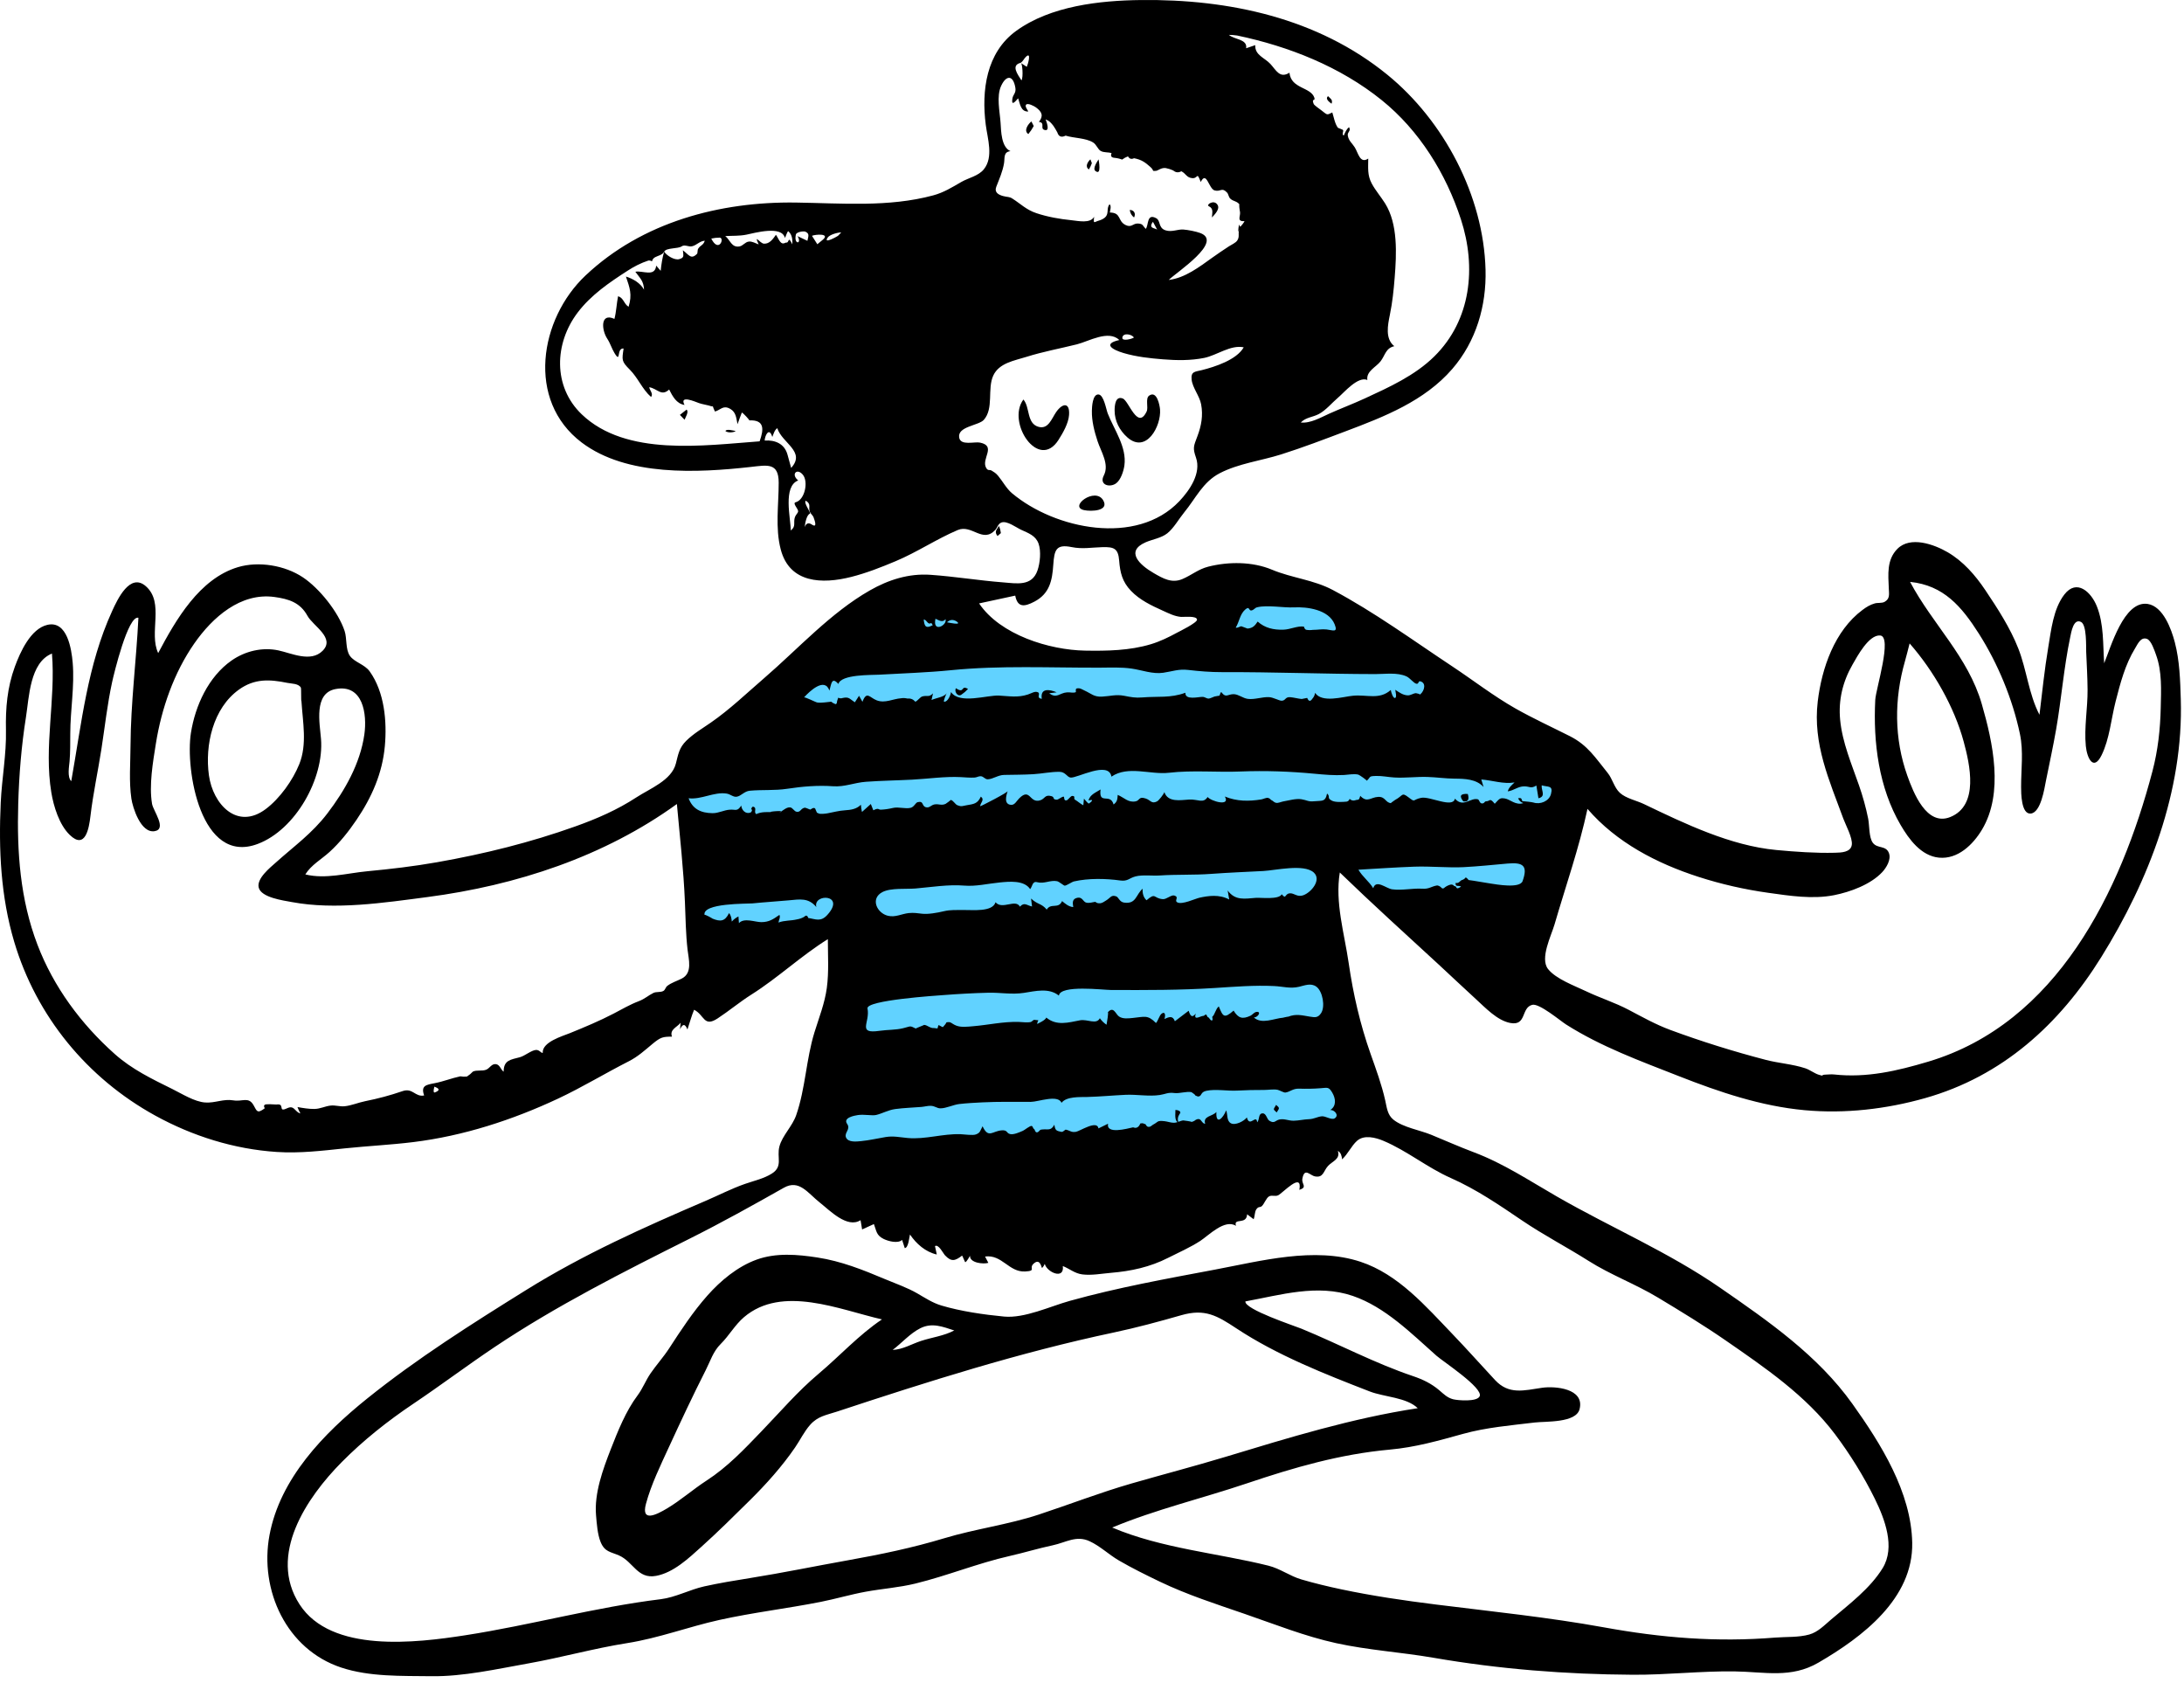 <svg viewBox="0 0 305 235" fill="none" xmlns="http://www.w3.org/2000/svg">
<path fill-rule="evenodd" clip-rule="evenodd" d="M94.948 106.293C96.057 117.483 97.165 128.673 98.273 139.863C104.307 136.42 110.341 132.977 116.374 129.534V155.026V161.726C116.374 162.319 116.023 164.356 116.374 164.869C116.673 165.304 118.884 165.317 119.407 165.391C122.818 165.868 126.238 166.293 129.663 166.671C138.688 167.668 148.348 169.096 157.409 167.951C165.284 166.955 172.919 164.154 180.114 160.895C182.641 159.75 185.131 158.525 187.576 157.217C188.094 156.939 189.976 156.284 190.258 155.719C190.488 155.258 189.948 153.636 189.876 153.151C189.572 151.107 189.268 149.062 188.964 147.018L184.717 118.467L192.739 126.477C193.367 127.105 194.561 128.887 195.43 129.165C196.068 129.369 197.647 128.737 198.277 128.616C202.819 127.741 207.361 126.865 211.904 125.99C212.962 125.786 215.347 125.794 216.239 125.155C216.719 124.81 216.742 124.11 216.911 123.446C218.019 119.105 219.127 114.765 220.235 110.425C220.435 109.644 221.548 107.179 221.265 106.391C221.163 106.109 220.672 105.916 220.371 105.732C213.516 101.545 206.66 97.358 199.805 93.171C196.049 90.877 192.294 88.583 188.538 86.29C186.965 85.328 185.033 83.597 183.25 83.059C182.144 82.726 180.534 82.976 179.389 82.943C177.062 82.877 174.735 82.81 172.408 82.744C172.044 82.734 170.768 82.474 170.461 82.689C170.206 82.867 170.312 83.116 170.228 83.542C170.023 84.582 170.022 85.703 169.921 86.758C169.84 87.605 170.001 89.158 169.619 89.924C169.375 90.414 169.685 90.219 169.355 90.456C168.962 90.738 167.708 90.647 167.241 90.701C164.961 90.966 162.681 91.231 160.4 91.496C157.69 91.811 154.948 92.401 152.225 92.129C148.096 91.717 143.644 91.738 139.589 90.868C138.536 90.642 138.156 90.048 137.344 89.237C135.757 87.652 134.187 86.05 132.583 84.483C131.797 83.715 132.134 83.845 131.323 84.136C130.308 84.501 129.278 85.382 128.359 85.942C124.837 88.087 121.316 90.232 117.794 92.377L96.294 105.474C95.845 105.747 95.397 106.02 94.948 106.293Z" fill="#61D2FF"/>
<path fill-rule="evenodd" clip-rule="evenodd" d="M300.592 107.684C296.16 124.511 287.246 142.858 269.288 148.221C264.922 149.525 260.675 150.509 256.14 150.013C255.708 149.965 255.347 150.026 254.937 150.034C254.201 150.048 254.836 150.312 254.011 150.057C253.368 149.859 252.766 149.362 252.096 149.142C250.314 148.559 248.414 148.447 246.603 147.976C242.153 146.818 237.567 145.389 233.255 143.792C231.225 143.041 229.359 141.994 227.449 140.987C225.508 139.964 223.45 139.328 221.487 138.389C219.936 137.647 217.278 136.681 216.187 135.289C215.024 133.805 216.633 130.645 217.093 129.067C218.657 123.699 220.52 118.409 221.695 112.933C225.755 117.638 231.389 120.551 237.221 122.43C240.386 123.45 243.641 124.187 246.933 124.648C249.921 125.067 253.145 125.573 256.141 124.979C258.402 124.53 261.241 123.491 262.856 121.765C263.432 121.148 264.124 120.019 263.801 119.124C263.391 117.987 262.196 118.522 261.55 117.674C260.987 116.936 261.075 115.208 260.896 114.309C260.578 112.717 260.142 111.169 259.61 109.637C258.577 106.661 257.289 103.68 256.981 100.514C256.712 97.767 257.338 95.17 258.708 92.787C259.355 91.66 260.981 88.595 262.568 88.722C264.311 88.862 261.961 96.207 261.884 97.705C261.579 103.644 262.376 109.972 265.424 115.178C266.591 117.171 268.278 119.492 270.77 119.739C273.409 120 275.537 117.924 276.793 115.823C279.858 110.698 278.313 103.664 276.761 98.293C274.857 91.702 269.887 87.159 266.745 81.24C271.436 81.711 273.949 84.692 276.356 88.473C279.007 92.636 281.071 97.634 282.089 102.478C282.602 104.925 282.248 107.383 282.251 109.854C282.252 110.675 282.252 113.704 283.59 113.585C285.021 113.457 285.512 110.041 285.722 108.999C286.204 106.608 286.726 104.218 287.145 101.816C287.886 97.566 288.215 93.213 289.103 88.992C289.253 88.279 289.552 86.299 290.62 86.834C291.443 87.245 291.311 90.307 291.341 91.019C291.415 92.772 291.519 94.526 291.533 96.281C291.554 98.883 291.036 101.576 291.29 104.162C291.456 105.851 292.363 107.718 293.487 105.44C294.602 103.18 294.829 100.362 295.451 97.931C296.104 95.38 296.778 92.791 298.164 90.525C298.548 89.896 298.961 88.898 299.816 89.193C300.436 89.409 300.895 90.88 301.087 91.399C301.952 93.746 301.806 96.355 301.751 98.812C301.684 101.822 301.361 104.766 300.592 107.684ZM214.168 112.051C213.932 111.974 212.926 111.879 212.676 111.857C212.383 111.832 212.716 111.293 212.008 111.446C212.145 111.785 212.387 112.011 212.736 112.124C211.672 112.484 210.887 111.595 210.159 111.48C209.463 111.371 209.433 111.48 208.746 112.216C208.002 111.308 208.141 111.874 207.529 111.874C207.306 111.875 207.297 112.211 206.934 112.171C206.618 112.136 206.585 111.656 206.397 111.599C205.382 111.292 204.337 112.838 203.185 111.497C202.906 112.893 199.708 111.144 198.477 111.389C197.188 111.646 197.744 112.108 196.701 111.318C195.708 110.565 195.985 111.065 194.83 111.682C194.857 111.667 194.178 112.126 194.241 112.133C193.441 112.04 193.487 111.213 192.474 111.257C191.402 111.303 190.944 112.144 189.963 111.11C189.75 111.884 189.706 111.55 189.203 111.746C188.926 111.811 188.685 111.739 188.477 111.528C188.414 111.741 188.276 111.871 188.062 111.919C187.515 111.968 186.487 112.045 185.99 111.781C185.243 111.385 185.843 111.233 185.326 110.788C185.094 112.015 184.585 111.754 183.513 111.869C182.695 111.957 182.515 111.706 181.734 111.584C180.964 111.464 179.97 111.762 179.219 111.889C178.909 111.942 178.495 112.158 178.179 112.082C177.895 112.014 177.773 111.793 177.603 111.735C177.397 111.666 177.441 111.486 177.085 111.398C176.839 111.339 176.399 111.569 176.154 111.609C174.404 111.893 172.724 111.896 171.054 111.207C171.877 112.652 169.133 111.872 168.644 111.274C168.032 112.232 167.293 111.555 166.06 111.63C164.874 111.702 163.089 112.066 162.608 110.588C162.513 110.888 161.84 111.76 161.572 111.893C160.794 112.279 160.701 111.708 159.978 111.476C158.994 111.16 159.199 111.76 158.588 111.882C157.558 112.088 157.001 111.363 156.09 110.977C156.052 111.576 156.032 111.945 155.514 112.319C155.054 110.647 153.416 112.456 153.697 110.221C153.073 110.627 152.196 110.939 152.019 111.76C153.061 111.473 152.13 112.155 152.086 112.177C151.948 112.249 151.483 111.596 151.375 111.504C151.345 111.812 151.316 112.12 151.287 112.429C150.871 112.221 150.481 111.849 150.144 111.663C149.84 111.495 150.275 111.146 149.762 111.122C149.492 111.108 149.209 111.694 148.926 111.745C148.491 111.82 148.7 111.198 148.518 111.219C148.241 111.25 147.79 111.655 147.581 111.647C146.895 111.622 147.359 111.303 146.836 111.156C145.9 110.894 145.96 111.506 145.287 111.727C143.748 112.232 143.902 109.907 142.337 111.458C141.962 111.829 141.721 112.402 141.208 112.37C140.145 112.303 140.518 111.044 140.734 110.427C140.957 110.537 136.851 112.646 136.883 112.563C136.909 112.058 137.555 111.668 136.978 111.218C136.506 112.231 136.009 112.249 134.921 112.437C134.392 112.529 134.288 112.651 133.721 112.431C133.361 112.292 133.119 111.716 132.76 111.685C132.808 111.689 132.15 112.19 132.05 112.235C131.456 112.503 131.08 112.199 130.503 112.309C130.01 112.403 129.817 112.822 129.327 112.707C128.674 112.554 129.057 111.774 128.158 111.992C127.851 112.066 127.666 112.658 127.182 112.78C126.427 112.972 125.502 112.615 124.704 112.801C124.071 112.949 123.601 113.012 123.047 113.042C122.6 113.067 122.784 112.719 121.961 113.13L121.612 112.25C121.199 112.621 120.787 112.991 120.375 113.362C120.297 113.03 120.247 112.693 120.226 112.352C119.611 112.968 118.837 113.073 118.011 113.129C117.116 113.189 116.449 113.384 115.578 113.547C115.303 113.599 114.594 113.682 114.368 113.585C114.401 113.599 113.944 113.409 114.082 113.445C114.022 113.325 113.967 113.202 113.916 113.077C113.84 112.73 113.59 112.714 113.167 113.031C112.949 112.998 112.525 112.711 112.308 112.782C111.746 112.964 111.822 113.399 111.263 113.335C110.9 113.294 110.714 112.757 110.336 112.721C109.758 112.665 109.256 113.313 108.735 113.454C110.32 113.024 106.679 113.358 107.811 113.387C107.069 113.368 106.298 113.331 105.613 113.664C105.233 113.405 105.694 112.884 105.311 112.669C104.963 112.475 104.937 112.988 104.896 113C105.115 112.938 105.006 113.375 104.787 113.452C104.104 113.694 103.557 113.079 103.522 112.468C102.941 113.342 102.778 112.99 101.925 113.044C101.083 113.098 100.357 113.539 99.515 113.531C97.849 113.515 96.719 112.936 96.163 111.449C97.938 111.665 99.724 110.524 101.46 110.793C102.03 110.881 102.386 111.31 102.886 111.233C103.501 111.14 103.931 110.468 104.721 110.396C106.462 110.237 108.179 110.392 109.932 110.125C112.026 109.806 114.211 109.617 116.325 109.772C117.959 109.892 119.282 109.268 120.939 109.147C123.081 108.991 125.241 108.964 127.387 108.851C129.592 108.735 131.964 108.384 134.163 108.496C134.85 108.531 135.44 108.599 136.122 108.558C136.41 108.541 136.682 108.345 136.985 108.374C137.379 108.412 137.548 108.815 137.956 108.801C138.65 108.777 139.392 108.206 140.217 108.19C141.573 108.164 142.924 108.168 144.284 108.09C145.481 108.022 146.764 107.743 147.956 107.758C148.796 107.768 149.004 108.484 149.494 108.559C150.375 108.691 154.831 106.155 155.216 108.432C157.537 106.844 160.648 108.188 163.231 107.89C166.548 107.506 169.927 107.848 173.267 107.712C176.666 107.573 180.162 107.701 183.547 108.022C184.95 108.154 186.304 108.279 187.711 108.199C188.338 108.163 189.062 108.003 189.689 108.147C189.841 108.182 191.004 108.994 190.859 109.017C191.494 108.447 191.065 108.363 192.182 108.334C193.043 108.312 193.857 108.498 194.714 108.548C196.251 108.639 197.799 108.426 199.333 108.473C200.613 108.512 201.865 108.701 203.153 108.71C204.54 108.721 206.179 108.76 207.183 109.878C207.077 109.527 206.971 109.176 206.865 108.825C208.414 108.946 209.944 109.499 211.51 109.24C211.114 109.62 210.712 109.93 210.56 110.486C211.405 110.379 211.976 109.789 212.865 109.785C213.612 109.78 213.767 110.155 214.556 109.671C214.653 110.264 214.75 110.857 214.847 111.449C215.939 111.192 215.222 110.379 215.302 109.645C216.189 109.911 216.941 109.605 216.591 110.882C216.321 111.866 215.092 112.351 214.168 112.051ZM212.634 123.013C212.254 124.082 208.961 123.471 208.182 123.358C207.176 123.212 206.025 122.981 205.099 122.867C204.988 122.718 204.854 122.593 204.699 122.489C204.583 122.652 204.435 122.767 204.257 122.834C203.831 122.928 203.83 123.367 203.271 123.27C203.245 123.919 203.697 123.55 204.042 123.786C203.171 124.37 203.57 123.698 203.081 123.708C202.96 123.536 202.791 123.469 202.574 123.506C202.299 123.577 202.045 123.695 201.813 123.86C201.595 124.09 201.408 124.102 201.253 123.896C201.104 123.746 200.923 123.654 200.708 123.619C199.85 123.758 199.61 124.139 198.643 124.077C197.262 123.988 195.768 124.352 194.408 124.16C193.565 124.042 192.157 122.718 191.775 124.008C191.192 123.051 190.264 122.401 189.707 121.423C192.305 121.273 194.902 121.094 197.502 121C199.779 120.918 202.27 121.174 204.397 121.067C206.39 120.966 208.5 120.746 210.535 120.564C212.692 120.372 213.406 120.845 212.634 123.013ZM144.855 123.17C145.799 123.432 146.697 122.84 147.612 123.027C147.915 123.089 148.541 123.639 148.678 123.65C148.93 123.67 149.671 123.129 149.989 123.057C151.998 122.6 154.433 122.648 156.442 122.929C157.506 123.078 157.67 122.591 158.599 122.354C159.565 122.108 160.938 122.298 161.955 122.23C164.347 122.07 166.739 122.184 169.116 122.008C171.555 121.829 173.983 121.732 176.424 121.606C178.087 121.521 182.082 120.572 183.46 121.807C184.597 122.824 183.133 124.591 181.996 124.995C181.146 125.295 180.739 124.661 180.108 124.722C179.389 124.791 179.64 125.639 178.998 124.852C178.601 125.635 176.103 125.301 175.387 125.353C173.827 125.466 172.507 125.779 171.445 124.324C171.517 124.743 171.589 125.163 171.661 125.583C170.253 124.83 168.741 125.071 167.519 125.333C166.914 125.463 165.056 126.361 164.4 125.974C163.949 125.708 164.744 125.252 163.983 125.025C163.584 124.906 162.895 125.568 162.408 125.535C161.059 125.442 161.441 124.535 160.116 125.69C159.667 125.301 159.518 124.641 159.577 124.075C158.615 124.896 158.695 126.265 156.974 126.014C156.333 125.921 156.215 125.267 155.881 125.146C155.168 124.889 155.088 125.351 154.471 125.717C154.238 125.855 153.954 126.077 153.679 126.105C153.116 126.161 153.027 125.903 152.949 125.911C152.575 125.953 152.102 126.143 151.658 126.007C151.258 125.885 151.141 125.18 150.438 125.345C149.765 125.503 149.76 125.96 149.882 126.644C149.218 126.576 148.816 126.206 148.32 125.805C147.819 126.975 146.763 126.006 146.179 126.993C145.419 126.085 144.931 126.335 143.988 125.448C144.034 125.818 144.081 126.188 144.127 126.558C143.391 126.416 143.063 125.897 142.435 126.584C141.825 125.448 139.977 127.066 139.028 125.97C138.604 127.359 135.805 127.027 134.622 127.051C133.574 127.072 132.798 126.986 131.774 127.23C130.87 127.444 129.616 127.668 128.765 127.569C128.209 127.505 127.601 127.403 126.908 127.478C125.91 127.586 125.047 128.104 124.012 127.859C122.455 127.491 121.5 125.445 123.235 124.546C124.422 123.931 126.561 124.159 127.868 124.045C130.033 123.857 132.46 123.463 134.629 123.642C136.32 123.782 137.862 123.378 139.587 123.208C140.887 123.08 143.016 122.849 143.864 124.136C144.189 123.76 144.155 122.977 144.855 123.17ZM121.149 140.796C120.917 139.638 130.817 139 131.8 138.925C133.863 138.766 135.932 138.652 138 138.6C139.7 138.557 141.286 138.881 142.986 138.62C144.575 138.377 146.491 137.877 147.873 139.001C148.077 137.464 154.036 138.213 155.17 138.217C160.105 138.235 164.828 138.246 169.602 137.941C172.33 137.766 175.228 137.531 177.956 137.668C179.187 137.729 180.178 138.057 181.402 137.772C182.201 137.587 183.061 137.201 183.824 137.747C184.718 138.386 185.1 140.557 184.484 141.463C184.036 142.123 183.639 142.05 182.923 141.936C181.822 141.761 181.004 141.506 179.881 141.953C180.063 141.881 179.129 142.089 179.206 142.083C177.934 142.178 176.19 143.066 175.094 142.043C175.533 142.119 176.171 141.336 175.618 141.271C175.202 141.223 174.938 141.668 174.614 141.818C173.504 142.328 172.936 142.169 172.274 141.098C170.937 142.254 170.793 141.934 170.207 140.51C169.755 140.858 169.658 141.681 169.302 141.95C169.249 141.991 169.468 142.49 169.212 142.47C168.973 142.451 168.895 142.06 168.712 142.029C168.595 142.01 168.534 141.667 168.422 141.646C168.301 141.624 168.176 141.842 168.039 141.836C167.672 141.819 166.622 142.6 166.998 141.504C166.442 142.211 166.202 141.76 166.001 141.116C165.359 141.605 164.717 142.093 164.074 142.581C163.776 141.75 163.261 141.977 162.615 142.267C162.809 141.69 162.687 141.144 162.199 141.545C161.915 141.777 161.725 142.514 161.435 142.828C160.263 141.64 159.836 141.966 158.216 142.12C157.597 142.179 156.828 142.293 156.276 141.919C155.79 141.591 155.515 140.386 154.685 141.36C154.87 141.143 154.58 142.806 154.529 143.07C154.162 142.824 153.851 142.52 153.595 142.16C153.117 143.106 151.862 142.257 150.833 142.45C149.214 142.755 147.544 143.268 146.114 142.063C146.013 142.452 144.842 142.947 144.84 142.962C144.909 142.273 145.344 142.516 144.457 142.385C144.293 142.361 144.108 142.655 143.954 142.687C143.425 142.796 142.806 142.692 142.273 142.677C140.055 142.613 138.024 143.105 135.834 143.283C135.095 143.343 134.219 143.461 133.526 143.183C132.812 142.895 132.831 142.57 132.109 142.754C132.337 142.696 131.657 143.411 131.694 143.384C131.597 143.454 131.192 143.106 131.048 143.132C131.006 143.284 130.964 143.436 130.922 143.589C130.747 143.567 130.573 143.546 130.399 143.525C129.923 143.589 129.493 143.106 129.046 143.09C129.128 143.093 127.838 143.573 127.897 143.603C126.996 143.153 127.255 143.284 126.112 143.557C125.032 143.815 123.957 143.755 122.849 143.916C119.626 144.384 121.546 142.769 121.149 140.796ZM118.303 156.91C117.697 156.05 119.309 155.753 119.825 155.677C120.672 155.552 121.795 155.8 122.36 155.666C123.219 155.462 124.049 154.973 125.017 154.841C126.238 154.674 127.469 154.647 128.695 154.543C129.103 154.507 129.609 154.367 130.006 154.39C130.598 154.426 130.844 154.739 131.322 154.741C132.136 154.745 133.14 154.232 133.974 154.137C135.042 154.016 136.121 153.959 137.195 153.906C139.456 153.794 141.694 153.84 143.955 153.838C144.986 153.837 147.731 152.767 148.245 153.966C148.96 153.057 150.793 153.181 151.815 153.155C153.615 153.108 155.396 152.935 157.195 152.851C158.735 152.779 160.456 153.109 161.968 152.878C162.802 152.751 163.078 152.484 164.023 152.605C164.725 152.694 165.796 152.323 166.399 152.487C166.367 152.478 167.151 152.964 166.906 152.979C167.176 152.962 167.16 153.15 167.457 153.066C167.846 152.956 167.667 152.466 168.475 152.292C169.735 152.02 171.416 152.335 172.725 152.265C173.995 152.197 175.263 152.168 176.535 152.174C177.12 152.177 177.844 152.037 178.413 152.151C178.692 152.207 179.285 152.571 179.521 152.535C180.191 152.43 180.533 151.964 181.438 151.993C182.465 152.026 183.389 152.012 184.41 151.933C185.399 151.858 185.558 151.717 186.047 152.539C186.533 153.355 186.667 154.418 185.773 154.972C186.354 154.934 187.068 155.712 186.384 156.142C185.961 156.408 185.113 155.808 184.607 155.851C183.983 155.904 183.494 156.234 182.815 156.254C182.102 156.276 181.377 156.456 180.674 156.47C179.94 156.484 179.386 156.156 178.691 156.296C178.079 156.419 178.015 156.92 177.278 156.48C176.912 156.261 176.85 155.45 176.351 155.442C175.682 155.432 175.948 156.296 175.564 156.697C175.46 155.461 174.506 157.506 174.126 156.006C173.777 156.504 172.482 157.201 171.854 156.801C171.282 156.436 171.472 155.61 171.234 155.015C170.837 156.084 169.773 157.194 169.87 155.247C169.352 155.883 167.956 155.783 168.306 156.896C167.885 156.888 167.785 156.287 167.431 156.241C167.125 156.202 166.882 156.437 166.835 156.434C167.003 156.448 166.334 156.67 166.324 156.673C166.777 156.581 165.018 156.424 165.317 156.426C164.909 156.423 164.41 156.757 163.933 156.756C163.498 156.755 163.066 156.584 162.637 156.535C161.524 156.408 161.756 156.652 161.057 157.002C160.799 157.131 160.734 157.35 160.366 157.323C160.095 157.302 159.994 156.949 159.963 156.946C159.582 156.907 159.864 156.779 159.272 156.839C159.204 156.955 159.136 157.072 159.068 157.189C158.855 157.462 158.577 157.53 158.237 157.394C157.361 157.582 154.456 158.396 154.74 156.888C154.295 157.106 153.85 157.324 153.405 157.541C153.214 156.325 150.796 157.937 150.256 158.019C149.562 158.123 149.498 157.857 148.843 157.715C148.725 157.69 148.488 158.08 148.211 158.023C147.492 157.879 147.364 157.807 147.241 157.027C146.729 157.985 146.303 157.557 145.373 157.714C145.167 157.749 145.036 158.154 144.74 158.084C144.528 158.034 144.522 157.645 144.375 157.595C144.243 157.549 144.263 157.242 144.068 157.199C143.845 157.148 143.085 157.772 142.867 157.868C142.374 158.085 141.566 158.444 141.086 158.337C140.492 158.204 140.756 157.763 139.917 157.813C138.593 157.89 138.04 159.017 137.217 157.242C136.845 157.953 136.892 158.146 136.295 158.381C135.854 158.554 134.736 158.373 134.155 158.351C131.674 158.26 129.235 159.105 126.774 158.884C125.693 158.787 124.781 158.57 123.689 158.747C122.543 158.933 121.421 159.207 120.258 159.317C119.666 159.373 118.43 159.543 118.139 158.787C117.884 158.121 118.837 157.667 118.303 156.91ZM123.169 184.207C119.951 186.36 117.286 189.3 114.33 191.79C111.368 194.286 109.017 197.06 106.353 199.824C103.889 202.379 101.626 204.796 98.648 206.727C96.764 207.949 95.082 209.453 93.147 210.605C91.697 211.467 89.5 212.602 90.208 209.963C90.933 207.259 92.271 204.525 93.433 201.999C95.086 198.408 96.751 194.851 98.539 191.328C99.211 190.005 99.587 188.688 100.652 187.633C101.812 186.486 102.624 184.988 103.893 183.903C109.234 179.344 117.283 182.866 123.169 184.207ZM133.264 185.753C131.804 186.519 130.171 186.708 128.624 187.214C127.305 187.645 126.079 188.412 124.661 188.469C125.952 187.499 127.061 186.183 128.516 185.447C130.153 184.62 131.639 185.222 133.264 185.753ZM197.339 192.13C191.97 190.319 186.97 187.649 181.74 185.501C180.837 185.129 173.777 182.804 173.92 181.697C178.868 180.791 183.964 179.235 188.923 180.931C193.435 182.474 197.105 186.175 200.598 189.272C201.51 190.081 207.146 193.761 206.641 194.933C206.292 195.746 203.577 195.524 202.935 195.358C202.106 195.142 201.63 194.639 200.98 194.087C199.893 193.163 198.691 192.587 197.339 192.13ZM187.427 161.861C188.242 161.11 188.73 159.972 189.509 159.279C190.51 158.388 192.126 158.822 193.22 159.285C196.503 160.672 199.31 163.005 202.573 164.452C206.189 166.057 209.32 168.201 212.581 170.41C215.563 172.43 218.787 174.102 221.83 176.029C224.931 177.994 228.403 179.27 231.546 181.165C234.745 183.094 237.932 185.03 241.007 187.155C246.489 190.944 252.197 194.836 256.253 200.223C258.338 202.992 260.289 206.133 261.819 209.243C263.209 212.07 264.718 215.994 262.916 218.934C261.185 221.758 258.235 223.983 255.739 226.09C254.793 226.888 253.894 227.857 252.668 228.203C251.178 228.623 249.438 228.508 247.905 228.632C239.708 229.296 232.072 228.669 223.994 227.203C216.205 225.79 208.384 224.998 200.535 224.016C196.108 223.462 191.681 222.816 187.313 221.893C185.446 221.498 183.546 221.043 181.719 220.506C180.124 220.036 178.782 219.003 177.142 218.593C170.179 216.855 162.214 216.19 155.321 213.266C161.421 210.731 167.902 209.2 174.154 207.093C180.734 204.876 187.16 203.016 194.095 202.386C197.663 202.062 200.857 201.151 204.29 200.197C207.561 199.288 210.977 199.009 214.337 198.602C215.831 198.421 220.095 198.692 220.591 196.739C221.328 193.831 217.138 193.495 215.352 193.755C212.818 194.125 210.728 194.758 208.789 192.679C206.809 190.556 204.885 188.382 202.869 186.286C199.131 182.4 195.278 177.905 189.994 176.161C183.548 174.034 176.073 176.053 169.64 177.263C162.847 178.541 156.064 179.764 149.398 181.621C146.637 182.39 143.077 184.084 140.212 183.812C137.388 183.543 134.19 183.081 131.461 182.267C130.226 181.899 129.212 181.216 128.107 180.58C126.67 179.751 125.096 179.221 123.572 178.577C120.489 177.276 117.483 176.077 114.157 175.566C111.356 175.135 108.382 174.88 105.667 175.862C103.004 176.825 100.645 178.786 98.787 180.882C96.768 183.158 95.1 185.709 93.446 188.253C92.652 189.473 91.683 190.539 90.86 191.732C90.169 192.734 89.766 193.848 89.036 194.822C87.4 197.001 86.29 199.789 85.299 202.324C84.198 205.139 82.975 208.488 83.238 211.551C83.337 212.709 83.441 214.243 83.889 215.316C84.459 216.682 85.271 216.647 86.442 217.162C88.453 218.047 89.017 220.492 91.617 220.016C94.055 219.568 96.17 217.559 97.949 215.957C100.267 213.871 102.486 211.67 104.705 209.478C106.982 207.227 109.225 204.732 111.036 202.084C111.749 201.042 112.305 199.865 113.148 198.917C114.221 197.708 115.425 197.563 116.883 197.081C129.624 192.871 142.427 188.81 155.567 186.031C158.715 185.365 161.888 184.506 164.981 183.619C168.26 182.679 169.959 183.673 172.666 185.462C178.321 189.201 185.005 191.835 191.302 194.274C193.285 195.042 196.441 195.091 197.991 196.606C188.804 198.006 180.048 200.701 171.187 203.385C166.818 204.707 162.399 205.854 158.013 207.119C153.626 208.385 149.406 210.025 145.079 211.452C140.772 212.872 136.221 213.451 131.873 214.761C127.435 216.098 123.015 217.018 118.459 217.83C113.859 218.651 109.29 219.598 104.674 220.333C102.561 220.67 100.448 221.019 98.358 221.481C96.313 221.935 94.337 223.019 92.281 223.271C83.102 224.394 74.103 226.896 64.96 228.31C58.133 229.367 46.257 230.84 41.83 223.99C37.378 217.102 42.839 209.068 47.712 204.143C50.741 201.082 54.144 198.388 57.714 195.991C61.535 193.426 65.212 190.657 69.034 188.096C77.683 182.3 87.062 177.573 96.354 172.916C100.814 170.681 105.123 168.284 109.462 165.83C111.615 164.613 112.807 166.577 114.509 167.913C115.848 168.963 118.307 171.552 120.18 170.355C120.252 170.786 120.324 171.217 120.396 171.649C120.945 171.399 121.494 171.149 122.042 170.899C122.411 171.865 122.368 172.465 123.398 172.973C124.03 173.285 125.379 173.66 125.982 173.111C126.105 173.493 126.228 173.874 126.351 174.256C126.878 174.216 126.979 172.708 127.079 172.355C127.982 173.674 129.231 174.776 130.818 175.149C130.826 175.063 130.56 173.979 130.572 173.973C131.074 173.665 131.707 174.982 131.974 175.264C132.856 176.198 133.383 176.053 134.358 175.299C134.429 175.376 134.759 176.237 134.807 176.222C135.018 176.155 135.419 175.392 135.463 175.322C135.402 176.326 137.34 176.528 138.024 176.313C137.871 176.018 137.717 175.724 137.564 175.43C139.948 175.112 140.884 177.645 143.173 177.516C144.864 177.421 143.507 177.051 144.465 176.327C145.301 175.693 145.45 177.078 145.532 177.034C145.692 176.867 145.816 176.675 145.903 176.458C146.213 177.644 148.677 178.708 148.423 176.758C149.392 177.146 150.08 177.79 151.153 177.926C152.458 178.091 153.85 177.814 155.152 177.706C157.955 177.473 160.597 176.901 163.124 175.616C164.623 174.855 166.217 174.164 167.626 173.246C168.804 172.477 171.04 170.143 172.61 171.148C172.208 169.962 174.1 171.061 174.16 169.534C174.464 169.763 174.768 169.992 175.072 170.221C175.254 169.821 175.203 169.192 175.447 168.843C175.782 168.365 175.946 168.647 176.231 168.378C176.551 168.077 176.83 167.271 177.214 167.041C177.609 166.805 178.074 167.087 178.499 166.88C179.146 166.566 181.93 163.496 181.459 166.126C182.656 165.72 181.733 165.348 181.882 164.55C182.182 162.951 182.913 164.102 183.642 164.241C184.834 164.47 184.81 163.484 185.475 162.768C186.082 162.113 187.223 161.821 186.83 160.684C187.279 160.926 187.374 161.4 187.427 161.861ZM115.556 127.718C114.617 128.765 113.914 128.317 112.87 128.164C112.758 127.789 112.567 127.738 112.297 128.008C111.987 128.186 111.655 128.303 111.298 128.359C110.442 128.57 109.553 128.48 108.715 128.8C108.739 128.52 109.034 128.021 108.845 127.736C107.964 128.345 107.418 128.733 106.336 128.744C105.46 128.754 103.921 128.084 103.193 128.885C103.171 128.573 103.148 128.262 103.126 127.95C102.77 128.128 102.459 128.365 102.196 128.663C102.146 128.201 102.118 127.852 101.813 127.479C101.234 128.67 100.599 128.698 99.474 128.243C99.632 128.307 98.349 127.554 98.397 127.763C97.992 126.053 104.398 126.194 105.071 126.127C106.751 125.957 108.43 125.858 110.113 125.703C111.708 125.557 112.899 125.308 114.003 126.639C113.511 124.716 118.166 124.812 115.556 127.718ZM42.099 97.901C42.275 100.808 42.922 103.898 41.792 106.695C40.884 108.944 39.071 111.484 37.118 112.951C33.12 115.956 29.732 112.279 29.175 108.238C28.595 104.024 29.745 98.874 33.374 96.275C35.543 94.723 37.643 94.83 40.139 95.341C40.725 95.461 41.677 95.415 42.013 95.997C42.091 96.133 42.021 97.899 42.099 97.901ZM95.198 136.629C94.507 136.978 93.785 137.182 93.176 137.656C92.965 137.821 92.893 138.196 92.668 138.335C92.26 138.587 91.676 138.42 91.25 138.628C90.546 138.972 90.041 139.465 89.203 139.782C87.96 140.254 86.87 140.9 85.694 141.513C83.736 142.534 81.634 143.41 79.587 144.242C78.553 144.661 75.695 145.479 75.794 146.992C75.563 147.054 75.327 146.549 74.844 146.589C74.181 146.644 73.306 147.41 72.618 147.599C71.331 147.951 70.335 147.982 70.335 149.623C69.926 149.345 69.822 148.663 69.277 148.573C68.663 148.472 68.405 149.134 67.915 149.339C67.337 149.582 66.618 149.349 66.046 149.607C65.796 149.872 65.518 150.103 65.212 150.3C64.9 150.336 64.59 150.327 64.282 150.271C63.067 150.529 61.949 150.986 60.732 151.223C59.545 151.455 58.732 151.539 59.231 152.943C57.962 153.191 57.652 151.844 56.219 152.337C54.464 152.94 52.823 153.376 50.99 153.744C50.056 153.932 49.079 154.351 48.137 154.449C47.466 154.519 46.839 154.279 46.177 154.354C45.38 154.443 44.74 154.812 43.915 154.826C43.132 154.84 42.311 154.699 41.543 154.561C41.651 154.871 41.787 155.168 41.95 155.452C41.419 155.341 41.174 154.702 40.723 154.607C40.251 154.508 39.827 154.996 39.434 154.888C39.266 154.841 39.377 154.325 39.078 154.226C38.804 154.137 38.689 154.242 38.418 154.2C38.328 154.186 37.194 154.124 37.014 154.22C36.698 154.387 37.017 154.701 36.955 154.747C35.889 155.536 35.876 155.11 35.401 154.286C34.703 153.077 33.861 153.84 32.593 153.628C31.18 153.393 30.066 154.016 28.675 153.927C27.174 153.832 25.411 152.709 24.084 152.053C21.219 150.637 18.426 149.297 16.02 147.153C11.317 142.961 7.49 137.805 5.234 131.903C2.811 125.562 2.351 118.95 2.546 112.223C2.663 108.177 2.987 104.134 3.624 100.136C4.063 97.385 4.155 92.498 7.256 91.246C7.789 97.685 6.107 104.247 7.168 110.645C7.487 112.572 8.266 115.14 9.741 116.567C11.923 118.68 12.434 115.626 12.631 113.939C12.999 110.806 13.681 107.69 14.165 104.572C14.648 101.455 14.989 98.303 15.661 95.219C15.905 94.094 17.88 85.859 19.329 86.249C19.036 92.24 18.257 98.128 18.227 104.141C18.215 106.552 17.999 109.1 18.347 111.496C18.526 112.729 19.649 116.346 21.58 116.045C23.367 115.766 21.402 113.217 21.235 112.234C20.793 109.633 21.357 106.397 21.769 103.815C22.549 98.928 24.288 93.924 27.132 89.84C29.679 86.184 33.6 82.703 38.325 83.348C40.343 83.624 41.918 84.125 42.932 85.968C43.728 87.415 46.863 89.058 45.046 90.869C43.392 92.518 40.718 91.198 38.879 90.805C36.629 90.324 34.216 90.903 32.334 92.222C29.104 94.484 27.264 98.529 26.663 102.323C25.854 107.438 28.018 120.826 35.99 117.826C41.286 115.832 45.275 108.661 44.83 103.171C44.651 100.974 43.792 96.802 46.833 96.208C50.728 95.448 51.279 99.742 50.884 102.533C50.311 106.592 48.165 110.366 45.711 113.575C43.572 116.372 41.084 118.121 38.511 120.431C37.748 121.115 35.805 122.652 36.131 123.924C36.489 125.318 39.544 125.715 40.767 125.944C46.818 127.076 53.641 126.034 59.682 125.244C72.097 123.618 84.349 119.614 94.529 112.252C94.941 116.807 95.459 121.347 95.65 125.918C95.743 128.137 95.766 130.389 96.02 132.596C96.176 133.953 96.741 135.85 95.198 136.629ZM60.773 152.501C60.285 152.756 60.812 151.214 60.677 151.724C61.405 151.985 61.437 152.244 60.773 152.501ZM112.275 97.376C113.049 96.523 115.162 94.494 115.833 96.419C116.083 95.599 116.115 94.383 117.079 95.491C117.463 94.13 121.695 94.257 122.743 94.197C126.1 94.005 129.47 93.903 132.815 93.569C139.688 92.884 146.681 93.238 153.58 93.215C155.074 93.21 156.563 93.129 158.046 93.346C159.477 93.555 160.981 94.142 162.44 93.927C163.736 93.737 164.587 93.379 165.921 93.532C167.518 93.715 169.069 93.846 170.68 93.84C177.807 93.813 184.931 94.102 192.06 94.113C193.449 94.115 195.113 93.844 196.417 94.434C196.9 94.653 197.428 95.381 197.796 95.461C198.219 95.552 197.968 94.893 198.534 95.191C199.292 95.589 198.705 96.815 198.204 97.009C198.504 96.893 197.663 96.778 197.747 96.774C197.348 96.795 197.007 97.101 196.579 97.082C195.926 97.054 195.38 96.656 194.854 96.305C194.844 96.448 195.134 97.402 194.804 97.45C194.52 97.492 194.254 96.551 194.225 96.332C192.63 97.739 190.941 96.955 188.962 97.133C187.558 97.26 184.631 98.196 183.652 96.731C183.612 97.042 183.486 97.315 183.277 97.549C182.997 97.975 182.756 97.939 182.551 97.439C182.482 97.443 181.8 97.591 181.787 97.59C181.307 97.552 180.685 97.379 180.197 97.338C179.441 97.273 179.58 97.823 178.979 97.832C178.65 97.837 177.812 97.362 177.239 97.332C176.246 97.281 175.233 97.702 174.253 97.574C173.579 97.487 172.97 96.938 172.309 96.917C171.484 96.889 171.217 97.518 170.564 96.635C170.43 96.599 170.347 97.118 170.295 97.127C170.307 97.125 169.673 97.219 169.598 97.248C169.468 97.297 168.961 97.53 168.806 97.532C168.473 97.539 168.292 97.3 167.939 97.294C167.354 97.284 165.488 97.799 165.54 96.718C163.454 97.491 161.674 97.189 159.533 97.372C158.551 97.456 157.934 97.325 156.999 97.144C155.829 96.918 155.052 97.202 153.884 97.26C152.763 97.315 152.409 96.84 151.462 96.412C151.089 96.243 150.842 96.02 150.384 96.114C150.122 96.167 150.308 96.607 150.231 96.637C149.829 96.792 149.548 96.628 148.996 96.666C147.977 96.735 147.572 97.586 146.525 96.787C146.873 96.745 147.221 96.702 147.569 96.66C146.568 96.236 145.246 96.019 145.489 97.565C144.635 97.445 145.374 96.863 144.954 96.655C144.534 96.448 144.064 96.795 143.536 96.967C142.139 97.42 140.975 97.195 139.52 97.114C137.865 97.022 133.996 98.371 132.811 96.619C132.775 96.988 132.379 98.017 131.851 97.969C131.68 97.953 132.159 96.861 132.213 96.745C131.941 97.324 130.702 97.433 130.09 97.734C130.159 97.422 130.227 97.112 130.296 96.801C129.729 97.405 129.453 97.037 128.786 97.239C128.494 97.327 128.071 97.929 127.822 97.965C127.531 97.628 127.165 97.483 126.726 97.53C126.433 97.457 126.14 97.442 125.847 97.487C124.676 97.572 123.608 98.223 122.442 97.78C121.434 97.395 121.044 96.407 120.442 97.98C120.284 97.7 120.126 97.42 119.967 97.141C119.772 97.444 119.577 97.748 119.381 98.051C118.618 97.551 118.571 97.261 117.693 97.445C117.487 97.527 117.276 97.516 117.059 97.41C117.007 97.565 116.956 97.718 116.904 97.872C116.883 98.259 116.768 98.387 116.559 98.255C116.384 98.192 116.225 98.097 116.084 97.968C115.503 98.012 114.76 98.165 114.137 98.081C113.896 98.049 112.387 97.252 112.275 97.376ZM130.057 86.969C130.125 87.074 130.194 87.179 130.262 87.284C129.319 87.782 129.097 87.496 128.999 86.496C129.46 86.505 129.539 87.316 130.057 86.969ZM130.641 86.382C131.095 86.582 131.616 86.976 132.044 86.449C132.332 87.286 130.193 88.428 130.641 86.382ZM133.575 86.752C134.529 87.397 132.241 86.878 132.245 86.879C132.656 86.5 133.099 86.457 133.575 86.752ZM141.778 83.157C142.105 84.808 143.007 84.761 144.463 83.993C146.587 82.875 146.945 81.042 147.093 78.854C147.236 76.756 147.492 75.944 149.655 76.382C151.165 76.688 152.443 76.431 153.965 76.389C155.59 76.344 156.162 76.592 156.293 78.264C156.424 79.938 156.722 81.209 157.936 82.482C159.171 83.778 160.818 84.551 162.423 85.275C163.248 85.647 164.023 86.048 164.936 86.129C165.289 86.16 167.131 85.927 167.169 86.51C167.198 86.948 164.648 88.184 164.378 88.331C163.195 88.974 162.016 89.551 160.724 89.941C157.752 90.837 154.601 90.89 151.522 90.836C146.559 90.749 139.699 88.649 136.732 84.246C138.414 83.883 140.096 83.52 141.778 83.157ZM141.333 68.866C140.548 68.207 140.039 67.211 139.387 66.43C139.058 66.037 138.817 65.912 138.503 65.715C138.174 65.507 137.988 65.801 137.713 65.313C137.002 64.053 139.195 62.28 136.869 61.795C136.082 61.63 134.188 62.254 133.959 61.126C133.634 59.532 136.677 59.428 137.393 58.618C138.817 57.01 137.85 54.282 138.717 52.426C139.538 50.668 141.657 50.356 143.329 49.827C145.66 49.092 148.018 48.665 150.384 48.076C152.038 47.665 154.787 46.011 156.321 47.472C153.953 47.998 155.329 48.823 156.908 49.289C158.695 49.817 160.589 50.023 162.441 50.17C164.348 50.321 166.291 50.35 168.175 49.969C169.917 49.618 171.862 48.104 173.689 48.492C172.676 50.254 169.656 51.217 167.822 51.678C166.887 51.913 166.288 51.84 166.414 53.005C166.535 54.135 167.517 55.268 167.739 56.444C168.033 58.002 167.776 59.433 167.222 60.897C166.677 62.339 166.55 62.527 167.026 63.904C167.769 66.048 166.173 68.417 164.698 69.974C158.732 76.27 147.315 73.885 141.333 68.866ZM156.492 31.24C156.516 31.304 156.495 31.28 156.492 31.24V31.24ZM158.35 47.128C158.102 47.312 156.678 47.7 156.737 47.143C156.817 46.397 158.101 46.667 158.35 47.128ZM161.597 32.058C161.262 31.809 160.326 31.911 161.011 30.967C161.234 31.382 161.415 31.72 161.597 32.058ZM139.128 26.087C139.554 24.98 140.026 23.951 140.218 22.772C140.336 22.046 140.101 21.217 141.116 21.103C139.822 20.539 139.809 18.312 139.732 17.158C139.628 15.569 139.125 13.44 139.824 11.961C140.541 10.441 141.509 10.466 141.801 12.276C141.915 12.985 141.478 13.214 141.395 13.708C141.233 14.684 141.556 14.47 142.186 13.726C142.446 14.482 142.546 15.618 143.604 15.57C143.533 15.366 143.128 14.915 143.264 14.661C143.471 14.271 144.488 14.867 144.617 14.957C145.545 15.606 145.746 16.198 145.084 17.017C146 17.116 145.231 17.918 145.823 18.127C146.725 18.446 146.12 16.935 146.022 16.669C146.572 16.883 146.756 17.128 147.104 17.562C147.308 17.861 147.494 18.172 147.662 18.494C147.849 19.081 148.233 19.228 148.816 18.936C149.985 19.302 151.599 19.245 152.647 19.886C153.125 20.179 153.298 20.819 153.698 21.063C154.148 21.337 154.751 21.212 155.234 21.384C155.057 21.786 155.2 22.003 155.662 22.037C156.022 22.07 156.37 22.151 156.706 22.28C156.957 22.09 157.231 21.94 157.527 21.831C157.725 22.181 158.006 22.268 158.369 22.091C159.447 22.293 159.965 22.701 160.65 23.311C161.265 23.858 160.764 23.902 161.438 23.854C161.709 23.834 162.183 23.375 162.802 23.465C163.159 23.534 163.502 23.644 163.833 23.794C164.191 24.1 164.571 24.138 164.973 23.91C165.625 24.228 165.69 24.794 166.486 24.871C167.366 24.957 167.083 23.86 167.687 25.407C168.501 23.766 168.799 26.38 169.639 26.591C170.51 26.81 170.604 26.104 171.349 26.875C171.572 27.106 171.56 27.488 171.811 27.733C172.221 28.134 172.777 28.054 173.134 28.601C172.935 28.296 173.181 29.683 173.177 29.638C173.232 30.25 172.688 30.935 173.803 30.883C173.791 30.947 173.255 31.728 173.151 31.64C173.125 31.551 173.103 31.46 173.087 31.369C172.967 31.42 172.914 32.164 172.936 32.295C173.03 32.31 173.069 32.24 173.052 32.084C172.869 32.657 173.145 33.022 172.793 33.566C172.568 33.914 171.951 34.175 171.624 34.39C170.834 34.908 170.06 35.428 169.289 35.98C167.491 37.266 165.478 38.817 163.214 39.085C164.351 37.969 170.893 33.744 167.612 32.531C167.003 32.306 165.895 32.093 165.259 32.046C164.467 31.988 163.649 32.441 162.776 32.158C161.722 31.817 162.119 30.827 161.476 30.471C160.109 29.718 160.432 31.49 160.002 31.954C159.55 31.48 159.646 31.25 158.933 31.207C158.209 31.163 158.036 31.833 157.191 31.416C156.027 30.841 156.643 29.696 154.991 29.669C155.018 29.418 155.258 28.715 154.943 28.519C154.518 29.07 154.847 29.687 154.452 30.217C154.255 30.483 153.826 30.695 153.514 30.782C152.781 30.983 152.677 31.368 152.797 30.265C152.254 31.243 150.589 30.841 149.599 30.742C147.99 30.582 146.279 30.278 144.736 29.762C143.309 29.284 142.547 28.464 141.37 27.717C140.925 27.435 140.713 27.543 140.075 27.368C139.445 27.195 138.831 26.859 139.128 26.087ZM142.524 8.775C142.767 8.628 142.941 10.813 142.647 11.221C142.108 10.368 141.152 9.117 142.524 8.775ZM143.3 7.903C144.081 7.196 143.539 9.023 143.395 9.329C143.106 9.144 142.816 8.958 142.527 8.773C142.896 8.546 142.988 8.186 143.3 7.903ZM172.78 4.96C179.999 6.475 187.152 9.306 192.942 13.966C198.216 18.211 201.938 24.233 204.025 30.639C206.191 37.288 205.463 44.666 200.309 49.755C197.594 52.435 194.009 54.052 190.593 55.63C188.956 56.386 187.269 57.016 185.626 57.755C184.446 58.285 183.005 59.134 181.658 58.987C182.345 58.264 183.342 58.249 184.174 57.807C185.178 57.272 185.999 56.247 186.865 55.514C187.725 54.786 189.633 52.496 190.954 53.05C190.771 51.83 192.161 51.263 192.788 50.458C193.45 49.607 193.498 48.611 194.719 48.333C193.408 47.306 193.809 45.371 194.094 43.974C194.459 42.187 194.628 40.547 194.772 38.729C195.032 35.451 195.241 31.276 193.429 28.394C192.842 27.459 192.093 26.599 191.569 25.627C190.937 24.456 191.077 23.425 191.077 22.141C189.921 22.917 189.678 21.334 189.19 20.563C188.823 19.984 188.342 19.661 188.224 18.932C188.138 18.402 188.713 18.313 188.398 17.757C188.011 18.049 187.857 18.501 187.661 18.922C187.304 18.779 187.725 18.282 187.521 18.121C187.515 18.116 186.826 17.817 186.86 17.86C186.417 17.299 186.275 16.367 186.058 15.698C185.246 16.109 185.398 16.061 184.493 15.374C184.333 15.253 183.536 14.698 183.461 14.517C183.111 13.668 183.725 14.171 183.553 13.644C183.06 12.131 180.294 12.417 180.075 10.15C178.726 11.006 178.211 9.792 177.414 8.929C176.596 8.045 175.225 7.705 175.299 6.302C174.874 6.448 174.449 6.593 174.025 6.737C174.246 5.443 172.323 5.525 171.627 4.869C172.013 4.874 172.398 4.904 172.78 4.96ZM173.879 85.118C174.548 84.52 174.345 85.316 174.776 85.225C175.144 85.147 175.217 84.869 175.57 84.784C177.024 84.432 179.199 84.874 180.728 84.798C182.5 84.71 185.537 85.078 186.381 87.151C186.89 88.399 186.113 87.975 185.258 87.882C184.595 87.81 184.006 87.944 183.35 87.938C183.025 87.988 182.702 87.983 182.38 87.922C182.223 87.819 182.13 87.673 182.102 87.485C181.189 87.347 180.219 87.887 179.208 87.914C177.859 87.95 176.66 87.692 175.635 86.781C175.227 87.388 174.95 87.689 174.217 87.757C174.198 87.759 173.481 87.471 173.371 87.442C173.224 87.404 172.853 87.712 172.57 87.624C173.072 86.825 173.145 85.775 173.879 85.118ZM266.027 92.332C266.265 91.504 266.464 90.664 266.681 89.831C270.011 93.622 272.926 98.697 274.237 103.559C275.089 106.719 276.415 112.444 272.354 114.073C269.045 115.401 267.201 110.643 266.363 108.299C264.516 103.125 264.516 97.596 266.027 92.332ZM117.026 32.925C117.069 32.917 114.87 34.195 115.594 33.16C115.885 32.744 116.989 32.451 117.479 32.451L117.026 32.925ZM114.911 33.467C114.657 33.681 114.4 33.893 114.141 34.101C113.892 33.708 113.642 33.314 113.393 32.921C113.884 32.714 115.968 32.559 114.911 33.467ZM113.361 73.225C112.901 72.913 112.537 73.078 112.398 73.601C112.398 73.081 112.669 71.872 113.086 71.731C113.355 71.64 112.191 70.263 112.518 69.902C113.35 70.379 112.852 70.835 113.096 71.45C113.206 71.728 113.536 71.99 113.609 72.204C113.731 72.566 114.228 73.81 113.361 73.225ZM111.108 70.126C110.636 70.246 111.461 71.024 111.461 71.368C111.46 71.628 111.148 71.827 111.019 72.183C110.74 72.954 111.22 73.474 110.429 74.062C110.429 72.374 109.296 67.899 111.474 67.076C110.411 66.24 111.284 65.274 112.117 66.276C112.917 67.238 112.407 69.793 111.108 70.126ZM109.973 63.462C109.545 61.944 108.257 61.413 106.784 61.504C106.84 60.726 107.429 59.606 107.854 61.007C108.029 60.593 108.15 60.052 108.549 59.778C109.221 61.884 112.569 63.047 110.485 65.329C110.314 64.707 110.149 64.083 109.973 63.462ZM106.082 61.616C98.328 62.179 87.443 63.788 81.238 57.844C77.192 53.969 77.408 47.934 80.678 43.629C82.544 41.172 85.091 39.442 87.649 37.794C88.635 37.157 89.472 36.738 90.555 36.372C90.731 36.353 90.896 36.392 91.05 36.49C91.111 36.228 91.258 36.034 91.493 35.908C91.912 35.684 92.508 35.604 92.749 35.139C92.492 36.012 92.359 36.911 92.265 37.814C92.056 37.571 91.847 37.328 91.639 37.085C91.465 38.73 89.75 37.734 88.727 37.94C89.401 38.873 89.883 39.212 89.941 40.445C89.439 39.518 88.389 38.908 87.412 38.61C87.943 40.178 88.317 41.109 87.784 42.828C87.139 42.46 87.096 41.576 86.313 41.364C86.107 42.39 86.07 43.528 85.806 44.523C83.803 43.609 83.999 46.069 84.803 47.287C85.23 47.934 85.441 48.684 85.822 49.306C86.758 50.831 86.047 48.55 87.087 48.658C86.854 50.267 86.772 50.427 87.949 51.605C89.098 52.753 89.694 54.347 90.923 55.426C91.278 54.971 90.719 54.496 90.67 54.06C91.813 54.252 92.349 55.398 93.448 54.383C93.927 55.317 94.446 56.346 95.594 56.538C94.835 55.095 97.051 56.074 97.62 56.279C98.051 56.434 98.823 56.557 98.989 56.617C99.925 56.955 99.284 56.348 99.852 57.457C100.686 57.205 101.001 56.513 101.999 57.098C102.811 57.574 102.812 58.388 102.998 59.223C103.192 58.677 103.387 58.131 103.601 57.593C103.818 57.684 104.732 58.69 104.632 58.694C106.771 58.59 106.695 59.918 106.082 61.616ZM95.195 34.396C95.625 34.094 96.149 34.496 96.631 34.388C97.299 34.239 97.678 33.667 98.424 33.606C98.216 34.269 97.827 34.207 97.498 34.727C97.385 34.905 97.444 35.331 97.344 35.433C96.508 36.289 96.219 35.59 95.366 34.942C95.44 35.724 95.591 35.971 94.854 36.18C94.188 36.37 93.088 35.67 92.752 35.134C93.035 34.567 94.681 34.757 95.195 34.396ZM100.516 33.174C101.24 33.243 100.367 35.38 99.33 33.308C99.721 33.223 100.116 33.178 100.516 33.174ZM104.238 32.762C105.38 32.529 109.189 31.443 109.613 33.221C109.689 33.176 109.972 32.173 110.104 32.295C110.631 32.786 110.69 33.436 110.65 34.117C110.012 32.79 110.239 33.956 109.807 33.865C109.694 33.841 109.522 34.052 109.236 33.965C108.862 33.851 108.593 33.054 108.357 32.784C107.963 33.346 107.476 34.069 106.687 34.021C106.129 33.986 105.23 32.55 105.953 34.122C105.529 33.982 105.038 33.665 104.565 33.728C104.036 33.8 103.761 34.322 103.265 34.407C102.165 34.593 102 33.535 101.286 32.96C102.27 32.903 103.266 32.96 104.238 32.762ZM111.146 32.744C111.227 32.38 112.226 32.233 112.481 32.349C113.101 32.631 112.872 33.003 112.758 33.623C112.297 33.404 111.836 33.187 111.375 32.968C112.063 34.076 110.817 34.237 111.146 32.744ZM304.551 97.618C304.47 94.964 304.392 92.264 303.719 89.68C303.249 87.872 302.092 84.629 299.904 84.315C296.604 83.842 294.777 90.364 293.852 92.602C293.667 89.966 293.829 87.161 292.833 84.659C292.036 82.655 290.023 80.756 288.288 83.007C286.745 85.011 286.448 87.969 286.042 90.379C285.516 93.503 285.2 96.651 284.815 99.793C283.308 96.881 283.045 93.547 281.853 90.519C280.729 87.663 278.961 84.935 277.256 82.394C275.865 80.319 274.172 78.368 271.993 77.099C270.095 75.995 266.777 74.8 264.969 76.634C263.46 78.164 263.696 80.212 263.774 82.143C263.81 83.003 263.945 83.592 263.188 84.026C262.817 84.239 262.236 84.128 261.827 84.242C261.17 84.426 260.665 84.737 260.109 85.151C256.206 88.051 254.407 93.278 253.851 97.938C253.146 103.842 255.448 108.904 257.428 114.306C257.744 115.167 258.746 116.994 258.608 117.955C258.456 119.008 257.134 119.035 256.242 119.057C253.549 119.124 250.733 118.923 248.053 118.672C241.671 118.075 235.294 115.003 229.58 112.26C228.538 111.759 227.063 111.473 226.212 110.685C225.412 109.944 225.201 108.756 224.511 107.906C222.816 105.821 221.736 104.042 219.241 102.782C216.7 101.499 214.107 100.313 211.627 98.909C208.562 97.17 205.729 94.968 202.791 93.022C197.33 89.406 191.907 85.442 186.118 82.367C183.428 80.938 180.422 80.706 177.629 79.536C174.909 78.397 171.571 78.395 168.732 79.115C167.35 79.466 166.409 80.296 165.137 80.839C163.647 81.475 162.432 80.773 161.121 80.014C159.117 78.855 157.131 76.966 159.984 75.715C160.952 75.291 162.165 75.13 163.01 74.463C163.911 73.752 164.635 72.441 165.367 71.55C166.996 69.57 167.97 67.291 170.354 66.06C172.991 64.699 176.116 64.328 178.927 63.438C181.974 62.475 184.956 61.329 187.945 60.203C193.331 58.176 198.93 55.988 202.801 51.525C206.139 47.675 207.594 42.705 207.459 37.658C207.184 27.339 201.656 16.867 193.726 10.416C184.001 2.505 171.629 -0.133 159.346 0.005C153.581 0.07 146.701 0.825 141.891 4.327C137.736 7.353 137.045 12.644 137.663 17.421C137.913 19.359 138.771 21.918 137.404 23.625C136.638 24.581 135.265 24.818 134.234 25.414C132.939 26.162 131.797 26.88 130.33 27.276C124.099 28.959 117.536 28.372 111.165 28.279C100.552 28.124 89.673 30.997 81.756 38.476C75.362 44.514 73.445 55.901 81.243 61.788C87.543 66.544 97.425 66.021 104.853 65.192C107.157 64.934 108.741 64.56 108.746 67.378C108.752 70.457 108.242 73.674 109.028 76.697C110.265 81.457 114.838 81.57 118.882 80.545C121.016 80.004 123.078 79.191 125.104 78.339C128.076 77.09 130.801 75.253 133.736 74.006C135.725 73.161 137.215 75.894 138.98 74C139.306 73.649 139.366 73.128 139.858 72.948C140.629 72.668 141.922 73.652 142.598 73.963C143.611 74.429 144.631 74.772 145.035 75.894C145.414 76.944 145.248 78.614 144.885 79.649C144.098 81.901 141.977 81.456 140.041 81.305C136.665 81.042 133.311 80.485 129.935 80.251C126.907 80.041 124.071 80.946 121.459 82.44C115.972 85.576 111.483 90.565 106.727 94.668C104.278 96.78 101.911 99.061 99.249 100.899C98.091 101.699 96.837 102.434 95.832 103.428C94.833 104.413 94.723 105.309 94.382 106.621C93.774 108.956 90.754 110.098 88.866 111.33C86.197 113.072 83.366 114.301 80.374 115.37C74.036 117.634 67.648 119.215 61.023 120.383C57.778 120.956 54.561 121.331 51.286 121.64C48.462 121.906 45.46 122.776 42.64 122.082C43.452 120.764 44.891 119.973 46.012 118.955C47.457 117.642 48.686 116.086 49.78 114.474C51.909 111.336 53.402 107.968 53.745 104.161C54.054 100.735 53.7 96.637 51.633 93.743C50.919 92.743 49.505 92.471 48.867 91.57C48.231 90.675 48.474 89.133 48.125 88.09C47.24 85.435 44.611 82.145 42.298 80.603C39.788 78.929 36.117 78.315 33.218 79.186C27.847 80.802 24.548 86.542 22.091 91.18C20.748 88.356 22.996 84.164 20.374 81.851C18.162 79.899 16.406 83.68 15.666 85.297C12.193 92.889 11.405 100.941 9.95 109.064C9.357 108.48 9.66 106.98 9.716 106.283C9.82 104.984 9.81 103.711 9.813 102.408C9.82 99.115 10.432 95.808 10.151 92.518C9.989 90.616 9.383 86.606 6.62 87.238C4.277 87.774 2.809 91.069 2.073 93.084C1.011 95.989 0.766 98.865 0.832 101.935C0.905 105.326 0.259 108.662 0.103 112.049C-0.202 118.627 0.099 125.148 1.986 131.497C5.077 141.893 12.184 150.531 21.668 155.747C26.894 158.621 32.691 160.44 38.651 160.831C41.881 161.043 45 160.658 48.202 160.324C51.362 159.995 54.539 159.842 57.694 159.456C64.719 158.594 71.565 156.37 77.951 153.377C81.312 151.801 84.473 149.867 87.78 148.187C89.106 147.514 90.003 146.671 91.135 145.734C92.257 144.805 92.568 144.732 93.845 144.732C93.47 143.73 94.563 143.422 95.049 142.788C95.022 143.095 94.995 143.403 94.967 143.71C95.338 142.906 95.683 142.913 96.003 143.733C96.318 142.815 96.552 141.871 96.933 140.977C98.391 141.714 98.268 143.467 100.217 142.187C101.822 141.134 103.297 139.891 104.933 138.858C108.66 136.506 111.874 133.445 115.611 131.12C115.611 133.385 115.771 135.669 115.468 137.922C115.18 140.065 114.381 142.068 113.744 144.119C112.571 147.904 112.49 151.949 111.189 155.695C110.652 157.247 109.251 158.544 108.849 160.054C108.439 161.596 109.385 162.83 107.8 163.842C106.681 164.555 105.284 164.856 104.046 165.288C102.157 165.946 100.364 166.875 98.526 167.663C89.903 171.358 81.492 175.121 73.503 180.089C65.921 184.803 58.224 189.672 51.259 195.271C45.215 200.13 39.104 206.413 37.633 214.34C36.205 222.028 40.009 230.282 47.648 232.814C51.62 234.13 56.11 233.967 60.246 234.024C64.696 234.086 69.413 233.013 73.788 232.237C78.409 231.417 82.951 230.135 87.586 229.403C92.032 228.7 96.111 227.131 100.485 226.163C105.143 225.133 109.921 224.574 114.605 223.648C116.714 223.23 118.78 222.614 120.895 222.228C123.21 221.805 125.551 221.647 127.843 221.087C132.29 220 136.547 218.248 141.013 217.237C143.021 216.782 144.998 216.173 147.007 215.749C148.856 215.357 150.297 214.318 152.151 215.172C153.648 215.861 154.842 217.044 156.26 217.868C158.097 218.936 160.035 219.893 161.951 220.813C165.802 222.66 169.795 223.937 173.821 225.324C178.049 226.782 182.202 228.443 186.583 229.406C191.074 230.392 195.656 230.666 200.178 231.447C209.44 233.044 218.623 233.761 228.024 233.82C232.776 233.849 237.527 233.286 242.268 233.353C246.465 233.412 250.114 234.358 253.951 232.127C260.083 228.562 267.196 223.191 267.045 215.391C266.908 208.326 262.671 201.576 258.696 196.005C253.869 189.238 246.986 184.473 240.241 179.805C233.052 174.831 224.977 171.394 217.421 167.051C213.557 164.831 209.993 162.442 205.797 160.863C203.794 160.111 201.84 159.237 199.861 158.426C198.268 157.774 195.968 157.413 194.604 156.331C193.754 155.655 193.672 154.632 193.448 153.628C192.95 151.405 192.169 149.298 191.411 147.154C189.948 143.015 188.976 138.8 188.347 134.459C187.748 130.322 186.417 126.018 187.106 121.813C191.638 126.196 196.295 130.41 200.932 134.678C202.669 136.277 204.375 137.91 206.121 139.499C207.433 140.692 209.073 142.465 210.901 142.819C213.235 143.272 212.382 140.689 213.985 140.289C214.965 140.045 217.919 142.534 218.694 143.026C223.603 146.142 229.039 148.117 234.439 150.239C240.101 152.463 245.924 154.439 252.017 154.999C257.644 155.517 263.399 154.852 268.83 153.319C279.645 150.266 287.604 143.021 293.445 133.63C300.1 122.929 304.943 110.393 304.551 97.618Z" fill="black"/>
<path fill-rule="evenodd" clip-rule="evenodd" d="M139.254 74.29C139.252 74.293 139.235 74.329 139.235 74.329C139.256 74.315 139.262 74.302 139.254 74.29Z" fill="black"/>
<path fill-rule="evenodd" clip-rule="evenodd" d="M139.775 74.428C139.735 74.087 139.647 73.754 139.513 73.427C139.155 73.994 138.835 74.237 139.305 74.839C139.461 74.702 139.618 74.565 139.775 74.428Z" fill="black"/>
<path fill-rule="evenodd" clip-rule="evenodd" d="M164.716 155.555C165.116 155.128 164.415 154.968 164.149 154.962C164.176 155.419 163.949 156.515 164.575 156.727C164.425 156.313 164.472 155.923 164.716 155.555Z" fill="black"/>
<path fill-rule="evenodd" clip-rule="evenodd" d="M154.15 66.382C153.462 67.712 154.982 68.124 155.863 67.482C156.525 66.999 156.916 65.768 157.025 64.979C157.377 62.424 155.589 59.992 154.698 57.725C154.468 57.139 154.152 55.129 153.41 55.074C152.558 55.011 152.495 56.861 152.484 57.339C152.451 58.779 152.832 60.246 153.279 61.605C153.761 63.071 154.954 64.83 154.15 66.382Z" fill="black"/>
<path fill-rule="evenodd" clip-rule="evenodd" d="M157.424 61.052C160.069 63.407 162.186 59.484 162.001 57.163C161.955 56.588 161.567 54.468 160.476 55.239C159.928 55.627 160.395 56.887 160.134 57.44C158.869 60.121 157.65 55.962 156.798 55.635C155.761 55.237 155.657 56.6 155.659 57.328C155.661 58.773 156.349 60.094 157.424 61.052Z" fill="black"/>
<path fill-rule="evenodd" clip-rule="evenodd" d="M147.821 61.418C148.444 60.436 149.21 59.12 149.295 57.944C149.426 56.117 148.361 56.27 147.485 57.545C146.866 58.445 146.401 59.973 145.035 59.593C143.347 59.125 143.863 56.856 142.919 55.778C140.534 58.982 145.047 65.784 147.821 61.418Z" fill="black"/>
<path fill-rule="evenodd" clip-rule="evenodd" d="M151.395 71.221C152.381 71.435 154.954 71.356 154.062 69.846C152.938 67.943 149.201 70.747 151.395 71.221Z" fill="black"/>
<path fill-rule="evenodd" clip-rule="evenodd" d="M185.954 14.481C186.135 13.943 185.887 13.846 185.456 13.422C185.049 13.799 185.571 14.194 185.954 14.481Z" fill="black"/>
<path fill-rule="evenodd" clip-rule="evenodd" d="M204.355 111.882C205.006 111.986 205.215 111.641 204.983 110.849C203.956 110.783 203.747 111.127 204.355 111.882Z" fill="black"/>
<path fill-rule="evenodd" clip-rule="evenodd" d="M168.816 28.794C169.534 29.122 169.259 29.796 169.246 30.365C169.616 29.963 170.363 29.228 170.059 28.651C169.591 27.761 168.366 28.589 168.816 28.794Z" fill="black"/>
<path fill-rule="evenodd" clip-rule="evenodd" d="M144.364 17.593C144.254 17.379 144.145 17.165 144.035 16.952C143.59 17.31 142.901 18.256 143.61 18.717C143.9 18.364 144.151 17.99 144.364 17.593Z" fill="black"/>
<path fill-rule="evenodd" clip-rule="evenodd" d="M152.977 23.872C153.87 24.572 153.442 22.422 153.415 22.247C153.282 22.498 152.526 23.517 152.977 23.872Z" fill="black"/>
<path fill-rule="evenodd" clip-rule="evenodd" d="M152.482 22.78C152.414 22.602 152.345 22.424 152.277 22.247C151.915 22.582 151.472 23.266 152.07 23.658C152.234 23.384 152.371 23.091 152.482 22.78Z" fill="black"/>
<path fill-rule="evenodd" clip-rule="evenodd" d="M158.155 30.162C158.228 30.23 158.301 30.297 158.373 30.365C158.668 29.77 158.333 29.324 157.777 29.306C157.816 29.639 157.942 29.925 158.155 30.162Z" fill="black"/>
<path fill-rule="evenodd" clip-rule="evenodd" d="M134.221 97.017C134.576 96.776 134.897 96.501 135.187 96.192C134.138 95.551 134.766 96.94 133.504 96.087C133.232 96.463 133.676 97.304 134.221 97.017Z" fill="black"/>
<path fill-rule="evenodd" clip-rule="evenodd" d="M178.285 155.315C178.683 154.703 178.755 154.721 178.211 154.256C177.757 155.013 177.804 154.818 178.285 155.315Z" fill="black"/>
<path fill-rule="evenodd" clip-rule="evenodd" d="M94.948 57.923C95.165 58.15 95.382 58.376 95.6 58.602C95.701 58.306 96.254 57.469 95.878 57.19C95.568 57.435 95.258 57.679 94.948 57.923Z" fill="black"/>
<path fill-rule="evenodd" clip-rule="evenodd" d="M102.669 60.163C102.323 60.105 101.493 59.852 101.302 60.175C101.809 60.59 102.953 60.211 102.669 60.163Z" fill="black"/>
</svg>
